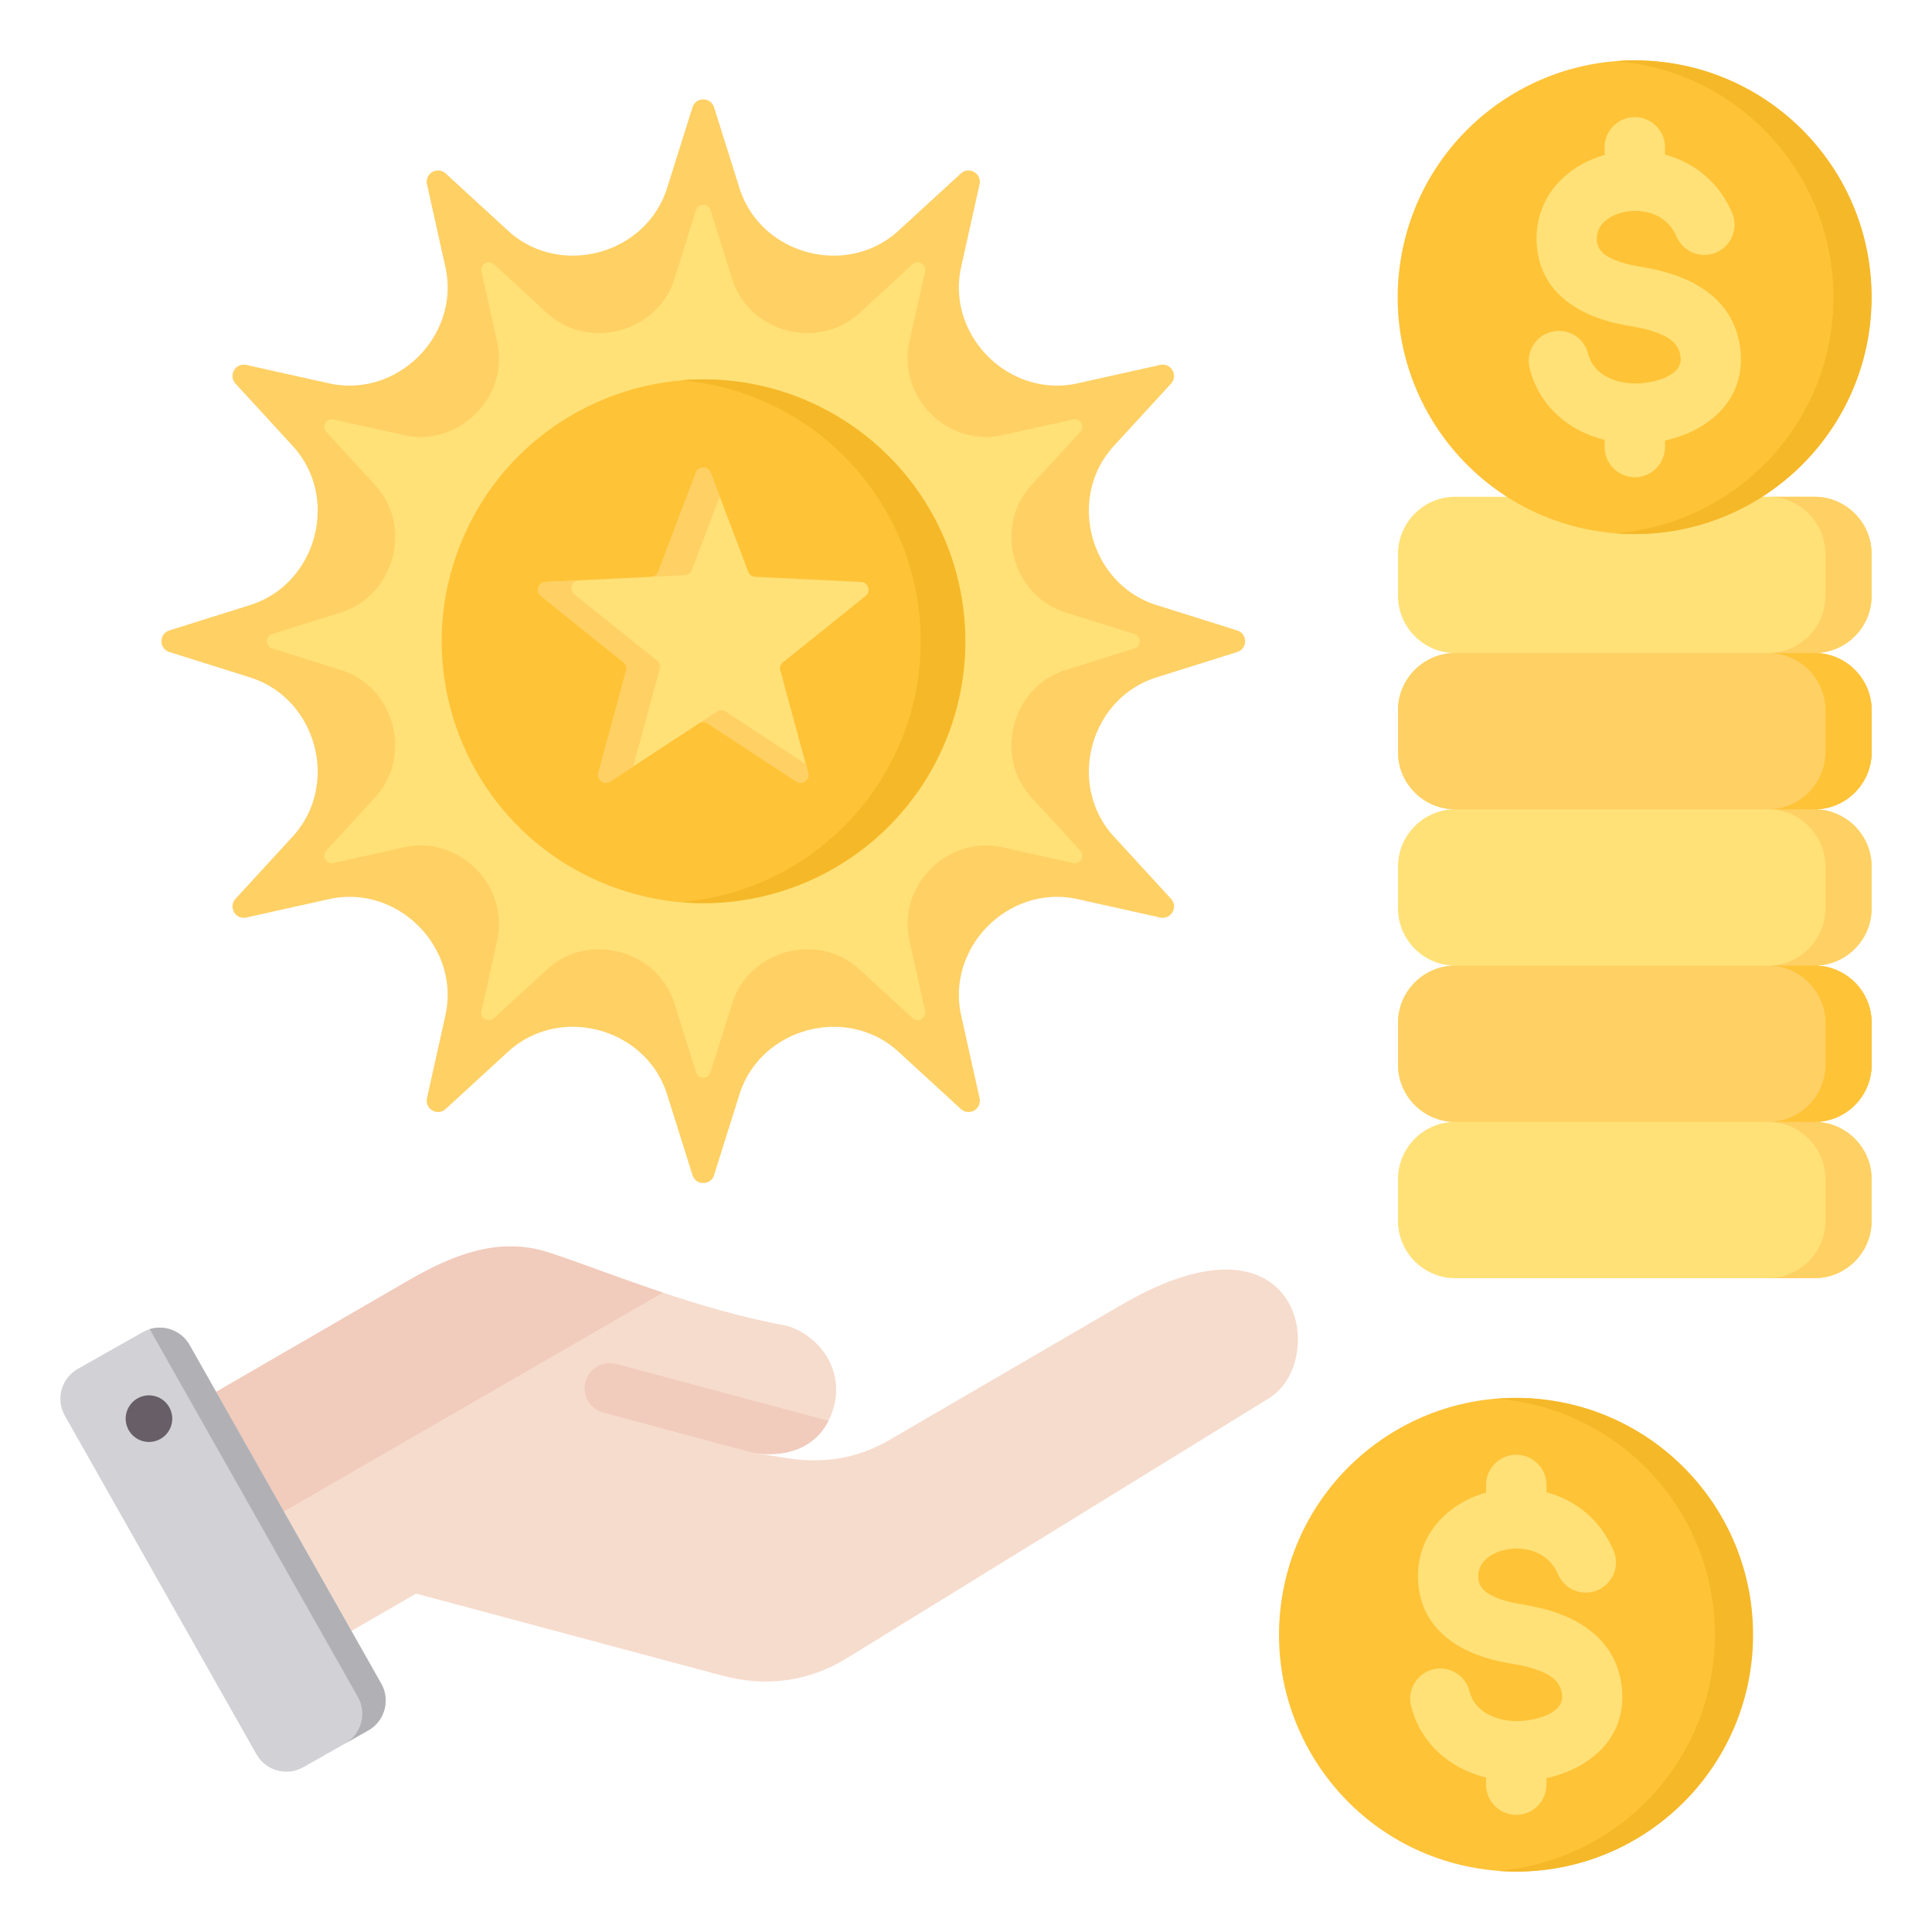 <svg viewBox="0 0 512 512" xmlns="http://www.w3.org/2000/svg"><g><g clip-rule="evenodd" fill-rule="evenodd"><path d="m43.849 376.649 64.064-37.116c12.023-6.966 24.249-11.905 37.464-7.618 14.734 4.778 38.793 15.038 63.33 19.464 9.107 2.953 14.785 12.073 12.308 21.319-2.478 9.248-10.293 14.017-21.319 12.311l8.577 1.373c9.829 1.572 18.855.227 27.458-4.783l61.594-35.875c47.878-27.885 54.911 15.014 38.992 24.815L224.54 439.367c-10.28 6.329-21.529 7.806-33.191 4.68l-81.076-21.724-30.025 17.335c-5.773 3.333-13.2 1.343-16.533-4.43l-24.28-42.054c-3.331-5.769-1.349-13.187 4.414-16.525z" fill="#f6dccd"></path><path d="M219.553 376.534c-3.423 6.691-10.478 9.925-19.857 8.474-13.281-3.512-26.546-7.112-39.816-10.668a6.662 6.662 0 1 1 3.449-12.871zM43.848 376.649l64.064-37.116c12.023-6.966 24.249-11.905 37.464-7.618 7.882 2.556 18.435 6.681 30.302 10.643l-124.1 71.649-12.144-21.034c-3.33-5.768-1.348-13.186 4.414-16.524z" fill="#f1cbbc"></path><path d="m50.236 356.434 50.808 89.773c2.456 4.341.915 9.902-3.426 12.359l-17.282 9.781c-4.341 2.457-9.902.915-12.359-3.426L17.17 375.148c-2.457-4.341-.915-9.902 3.426-12.359l17.282-9.781c4.34-2.456 9.902-.915 12.358 3.426z" fill="#d1d1d6"></path><path d="m76.958 418.114 8.993 15.89 8.893 15.713c2.452 4.332.922 9.88-3.399 12.344l6.173-3.494c4.341-2.457 5.882-8.018 3.426-12.359l-8.923-15.766-17.916-31.657-17.937-31.693-6.032-10.658c-2.128-3.76-6.586-5.419-10.562-4.199l10.443 18.452 17.916 31.657 8.923 15.766z" fill="#b1b1b5"></path><path d="M38.622 369.849a6.17 6.17 0 1 0 1.785 12.21 6.17 6.17 0 0 0-1.785-12.21z" fill="#685e68"></path><path d="M134.617 61.12 118.11 45.971a2.962 2.962 0 0 0-3.528-.388 2.96 2.96 0 0 0-1.429 3.249l4.873 21.905c4.034 18.132-12.741 34.875-30.847 30.847l-21.904-4.873c-1.3-.289-2.584.275-3.25 1.428s-.512 2.548.388 3.529l15.152 16.51c12.562 13.688 6.399 36.605-11.299 42.17l-21.378 6.723a2.96 2.96 0 0 0-2.1 2.861 2.96 2.96 0 0 0 2.1 2.862l21.37 6.72c17.724 5.574 23.844 28.511 11.301 42.178l-15.146 16.504a2.962 2.962 0 0 0-.388 3.529 2.962 2.962 0 0 0 3.25 1.428l21.903-4.873c18.132-4.034 34.876 12.742 30.848 30.848l-4.873 21.902c-.289 1.3.275 2.583 1.428 3.249s2.547.513 3.529-.388l16.509-15.15c13.688-12.561 36.606-6.399 42.171 11.299l6.722 21.376c.399 1.271 1.53 2.1 2.862 2.1s2.462-.829 2.862-2.1l6.72-21.371c5.574-17.724 28.509-23.844 42.177-11.301l16.505 15.147a2.96 2.96 0 0 0 3.529.388 2.96 2.96 0 0 0 1.428-3.249l-4.873-21.903c-4.034-18.132 12.742-34.877 30.848-30.848l21.902 4.873c1.3.289 2.584-.275 3.25-1.428s.513-2.547-.388-3.528l-15.15-16.509c-12.562-13.688-6.399-36.606 11.299-42.172l21.376-6.722c1.271-.4 2.1-1.53 2.1-2.862s-.829-2.462-2.1-2.862l-21.37-6.72c-17.724-5.574-23.844-28.51-11.301-42.178l15.146-16.505c.901-.981 1.054-2.375.388-3.528s-1.949-1.718-3.25-1.428l-21.902 4.873c-18.106 4.028-34.883-12.716-30.849-30.848l4.873-21.902c.289-1.3-.275-2.583-1.428-3.249s-2.547-.513-3.528.388l-16.508 15.15c-13.668 12.544-36.598 6.424-42.172-11.299l-6.722-21.375c-.4-1.271-1.53-2.1-2.862-2.1s-2.462.829-2.862 2.1l-6.721 21.373c-5.565 17.696-28.486 23.861-42.174 11.299z" fill="#ffd064"></path><path d="m145.018 82.985-14.12-12.959c-.654-.6-1.583-.702-2.352-.258s-1.145 1.3-.952 2.166l4.169 18.736c3.223 14.488-10.181 27.867-24.648 24.648l-18.736-4.168c-.867-.193-1.722.183-2.166.952s-.342 1.698.258 2.352l12.961 14.123c10.038 10.937 5.113 29.249-9.028 33.696l-18.287 5.751a1.974 1.974 0 0 0-1.4 1.908c0 .887.553 1.641 1.4 1.907l18.281 5.748c14.162 4.454 19.053 22.782 9.03 33.703L86.47 225.409c-.6.654-.702 1.583-.258 2.352s1.3 1.145 2.166.952l18.735-4.168c14.488-3.223 27.868 10.181 24.649 24.649l-4.168 18.734c-.193.867.183 1.722.952 2.166s1.698.342 2.352-.259l14.122-12.96c10.938-10.037 29.25-5.113 33.697 9.029l5.75 18.285c.266.847 1.02 1.4 1.908 1.4s1.641-.553 1.908-1.4l5.749-18.281c4.454-14.162 22.78-19.053 33.702-9.03l14.119 12.957c.654.6 1.583.702 2.352.259a1.973 1.973 0 0 0 .952-2.166l-4.168-18.734c-3.224-14.488 10.181-27.869 24.65-24.649l18.734 4.168c.867.193 1.722-.183 2.166-.952s.342-1.698-.258-2.352l-12.96-14.122c-10.038-10.938-5.113-29.25 9.029-33.697l18.285-5.75c.847-.266 1.4-1.02 1.4-1.908s-.553-1.641-1.4-1.908l-18.281-5.749c-14.163-4.454-19.052-22.781-9.03-33.702l12.957-14.119c.6-.654.702-1.583.258-2.352s-1.3-1.145-2.166-.952l-18.734 4.168c-14.468 3.219-27.873-10.161-24.65-24.649l4.168-18.734c.193-.867-.183-1.722-.952-2.166s-1.698-.342-2.352.258l-14.122 12.96c-10.922 10.023-29.244 5.133-33.698-9.029l-5.75-18.285c-.266-.847-1.02-1.4-1.908-1.4s-1.641.553-1.908 1.4l-5.749 18.283c-4.448 14.141-22.763 19.067-33.7 9.029z" fill="#ffe177"></path><circle cx="186.375" cy="169.932" fill="#ffc338" r="69.385" transform="rotate(-67.48 186.438 169.888)"></circle><path d="M186.375 100.546c38.32 0 69.385 31.065 69.385 69.385s-31.064 69.385-69.385 69.385c-1.984 0-3.947-.088-5.889-.251 35.564-2.989 63.496-32.797 63.496-69.134 0-36.336-27.932-66.144-63.496-69.134a70.371 70.371 0 0 1 5.889-.251z" fill="#f5b829"></path><path d="m184.432 125.241-9.977 26.277a2.04 2.04 0 0 1-1.842 1.338l-28.074 1.368c-1.909.093-2.691 2.498-1.201 3.696l21.908 17.608c.658.529.925 1.35.704 2.165l-7.374 27.122c-.502 1.844 1.544 3.331 3.144 2.284l23.516-15.394a2.04 2.04 0 0 1 2.277 0l23.516 15.394c1.599 1.047 3.645-.439 3.144-2.284l-7.373-27.122a2.04 2.04 0 0 1 .703-2.165l21.908-17.608c1.49-1.198.708-3.603-1.201-3.696l-28.073-1.368a2.041 2.041 0 0 1-1.842-1.338l-9.977-26.277c-.675-1.777-3.212-1.777-3.886 0z" fill="#ffe177"></path><path d="m153.414 153.791-8.874.433c-1.909.093-2.691 2.498-1.201 3.696l21.908 17.608c.658.529.925 1.35.704 2.165l-7.374 27.122c-.501 1.844 1.544 3.331 3.144 2.284l6.085-3.984 7.029-25.856a2.04 2.04 0 0 0-.703-2.165l-21.908-17.608c-1.487-1.195-.711-3.593 1.19-3.695zm31.018-28.55-9.977 26.277a2.038 2.038 0 0 1-1.822 1.337l8.865-.432a2.04 2.04 0 0 0 1.842-1.338l7.394-19.477-2.417-6.367c-.674-1.777-3.211-1.777-3.885 0zm.805 66.464a2.04 2.04 0 0 1 2.277 0l23.516 15.394c1.599 1.047 3.645-.439 3.144-2.284l-.631-2.321-21.255-13.914a2.042 2.042 0 0 0-2.277 0z" fill="#ffd064"></path><path d="M480.851 255.898c8.332 0 15.149 6.817 15.149 15.149v11.122c0 8.332-6.817 15.148-15.149 15.148 8.332 0 15.149 6.816 15.149 15.148v11.121c0 8.332-6.817 15.148-15.149 15.148h-95.213c-8.332 0-15.148-6.816-15.148-15.148v-11.121c0-8.332 6.817-15.148 15.148-15.148-8.332 0-15.148-6.816-15.148-15.148v-11.122c0-8.332 6.817-15.149 15.148-15.149-8.332 0-15.148-6.817-15.148-15.148v-11.122c0-8.332 6.817-15.149 15.148-15.149-8.332 0-15.148-6.816-15.148-15.148V188.21c0-8.332 6.817-15.149 15.148-15.149-8.332 0-15.148-6.816-15.148-15.148v-11.121c0-8.332 6.817-15.148 15.148-15.148h95.213c8.332 0 15.149 6.816 15.149 15.148v11.121c0 8.332-6.817 15.148-15.149 15.148 8.332 0 15.149 6.817 15.149 15.149v11.121c0 8.332-6.817 15.148-15.149 15.148 8.332 0 15.149 6.817 15.149 15.149v11.122c0 8.331-6.817 15.148-15.149 15.148z" fill="#ffe177"></path><path d="M480.851 255.898c8.332 0 15.149 6.817 15.149 15.149v11.122c0 8.332-6.817 15.148-15.149 15.148 8.332 0 15.149 6.816 15.149 15.149v11.121c0 8.332-6.817 15.148-15.149 15.148h-12.244c8.332 0 15.148-6.816 15.148-15.148v-11.121c0-8.332-6.817-15.149-15.148-15.149 8.332 0 15.148-6.816 15.148-15.148v-11.122c0-8.332-6.817-15.149-15.148-15.149 8.332 0 15.148-6.817 15.148-15.148v-11.122c0-8.332-6.817-15.149-15.148-15.149 8.332 0 15.148-6.816 15.148-15.148V188.21c0-8.332-6.817-15.149-15.148-15.149 8.332 0 15.148-6.816 15.148-15.148v-11.121c0-8.332-6.817-15.148-15.148-15.148h12.244c8.332 0 15.149 6.816 15.149 15.148v11.121c0 8.332-6.817 15.148-15.149 15.148 8.332 0 15.149 6.817 15.149 15.149v11.121c0 8.332-6.817 15.148-15.149 15.148 8.332 0 15.149 6.817 15.149 15.149v11.122c0 8.331-6.817 15.148-15.149 15.148z" fill="#ffd064"></path><path d="M480.851 214.48h-95.213c-8.332 0-15.148-6.816-15.148-15.148V188.21c0-8.332 6.817-15.149 15.148-15.149h95.213c8.332 0 15.149 6.817 15.149 15.149v11.121c0 8.332-6.817 15.149-15.149 15.149zm0 82.836h-95.213c-8.332 0-15.148-6.816-15.148-15.148v-11.122c0-8.332 6.817-15.149 15.148-15.149h95.213c8.332 0 15.149 6.817 15.149 15.149v11.122c0 8.332-6.817 15.148-15.149 15.148z" fill="#ffd064"></path><path d="M480.851 214.48h-12.244c8.332 0 15.148-6.816 15.148-15.148V188.21c0-8.332-6.817-15.149-15.148-15.149h12.244c8.332 0 15.149 6.817 15.149 15.149v11.121c0 8.332-6.817 15.149-15.149 15.149zm0 82.836h-12.227c8.324-.009 15.132-6.822 15.132-15.148v-11.121c0-8.332-6.817-15.149-15.148-15.149h12.244c8.332 0 15.149 6.817 15.149 15.149v11.121c-.001 8.331-6.818 15.148-15.15 15.148z" fill="#ffc338"></path><circle cx="433.244" cy="78.756" fill="#ffc338" r="62.755" transform="rotate(-80.8 433.215 78.818)"></circle><path d="M433.244 16.001c34.659 0 62.755 28.097 62.755 62.755 0 34.659-28.096 62.755-62.755 62.755a63.23 63.23 0 0 1-5.061-.204c32.292-2.578 57.694-29.597 57.694-62.551s-25.402-59.974-57.694-62.552a63.72 63.72 0 0 1 5.061-.203z" fill="#f5b829"></path><path d="M459.095 56.598a7.999 7.999 0 0 1-14.75 6.188c-1.508-3.593-4.369-5.666-7.509-6.461a14.233 14.233 0 0 0-6.264-.158c-1.916.386-3.665 1.154-5.016 2.252-1.521 1.237-2.487 3.012-2.381 5.201.091 1.881 1.103 3.191 2.515 4.113 2.34 1.528 5.683 2.395 8.893 2.922 5.162.847 10.815 2.273 15.605 5.166 5.723 3.455 10.042 8.664 11.016 16.688.071.585.117 1.319.137 2.191.177 7.421-3.195 12.941-8.262 16.786-3.429 2.602-7.611 4.323-11.835 5.253v1.728a8 8 0 0 1-16 0v-1.892c-3.313-.827-6.462-2.168-9.251-4.025-5.085-3.387-8.981-8.388-10.632-15.007a7.981 7.981 0 0 1 15.5-3.812c.6 2.405 2.047 4.244 3.944 5.507 2.506 1.669 5.754 2.464 9.071 2.384.519-.012 1.206-.07 2.062-.173 2.832-.344 5.614-1.208 7.515-2.65 1.192-.905 1.987-2.141 1.949-3.724a12.272 12.272 0 0 0-.075-.691c-.274-2.261-1.609-3.8-3.391-4.876-2.714-1.638-6.42-2.529-9.918-3.103-5.017-.824-10.486-2.339-15.018-5.297-5.46-3.564-9.383-8.847-9.765-16.738-.378-7.788 2.972-14.03 8.256-18.326 2.801-2.278 6.156-3.958 9.752-4.972v-2.028a8 8 0 0 1 16 0v1.921c7.491 2.048 14.259 7.075 17.852 15.633z" fill="#ffe177"></path><circle cx="401.825" cy="433.244" fill="#ffc338" r="62.755" transform="rotate(-80.8 401.744 433.288)"></circle><path d="M401.825 370.489c34.659 0 62.755 28.096 62.755 62.755s-28.096 62.755-62.755 62.755a63.23 63.23 0 0 1-5.061-.204c32.292-2.577 57.694-29.596 57.694-62.551 0-32.954-25.402-59.974-57.694-62.551a63.23 63.23 0 0 1 5.061-.204z" fill="#f5b829"></path><path d="M427.676 411.086a7.999 7.999 0 0 1-14.75 6.188c-1.508-3.593-4.369-5.666-7.509-6.461a14.237 14.237 0 0 0-6.265-.158c-1.916.386-3.665 1.154-5.016 2.252-1.521 1.237-2.487 3.012-2.381 5.201.091 1.881 1.103 3.191 2.515 4.113 2.34 1.528 5.684 2.395 8.894 2.922 5.162.847 10.815 2.273 15.605 5.166 5.723 3.455 10.041 8.664 11.016 16.688.071.585.117 1.319.137 2.191.177 7.421-3.195 12.941-8.262 16.786-3.429 2.602-7.611 4.323-11.835 5.253v1.728a8 8 0 0 1-16 0v-1.892c-3.313-.827-6.462-2.168-9.251-4.025-5.085-3.387-8.981-8.388-10.632-15.008a7.981 7.981 0 0 1 15.5-3.812c.6 2.405 2.047 4.244 3.944 5.508 2.506 1.668 5.754 2.464 9.071 2.384.519-.012 1.206-.07 2.062-.173 2.832-.344 5.614-1.208 7.515-2.65 1.192-.905 1.987-2.141 1.949-3.724a12.272 12.272 0 0 0-.075-.691c-.274-2.261-1.609-3.8-3.391-4.876-2.714-1.638-6.42-2.529-9.918-3.103-5.017-.824-10.486-2.339-15.018-5.297-5.46-3.564-9.383-8.847-9.765-16.738-.378-7.788 2.972-14.03 8.256-18.326 2.801-2.278 6.156-3.958 9.752-4.972v-2.028a8 8 0 0 1 16 0v1.921c7.491 2.048 14.259 7.076 17.852 15.633z" fill="#ffe177"></path></g></g></svg>